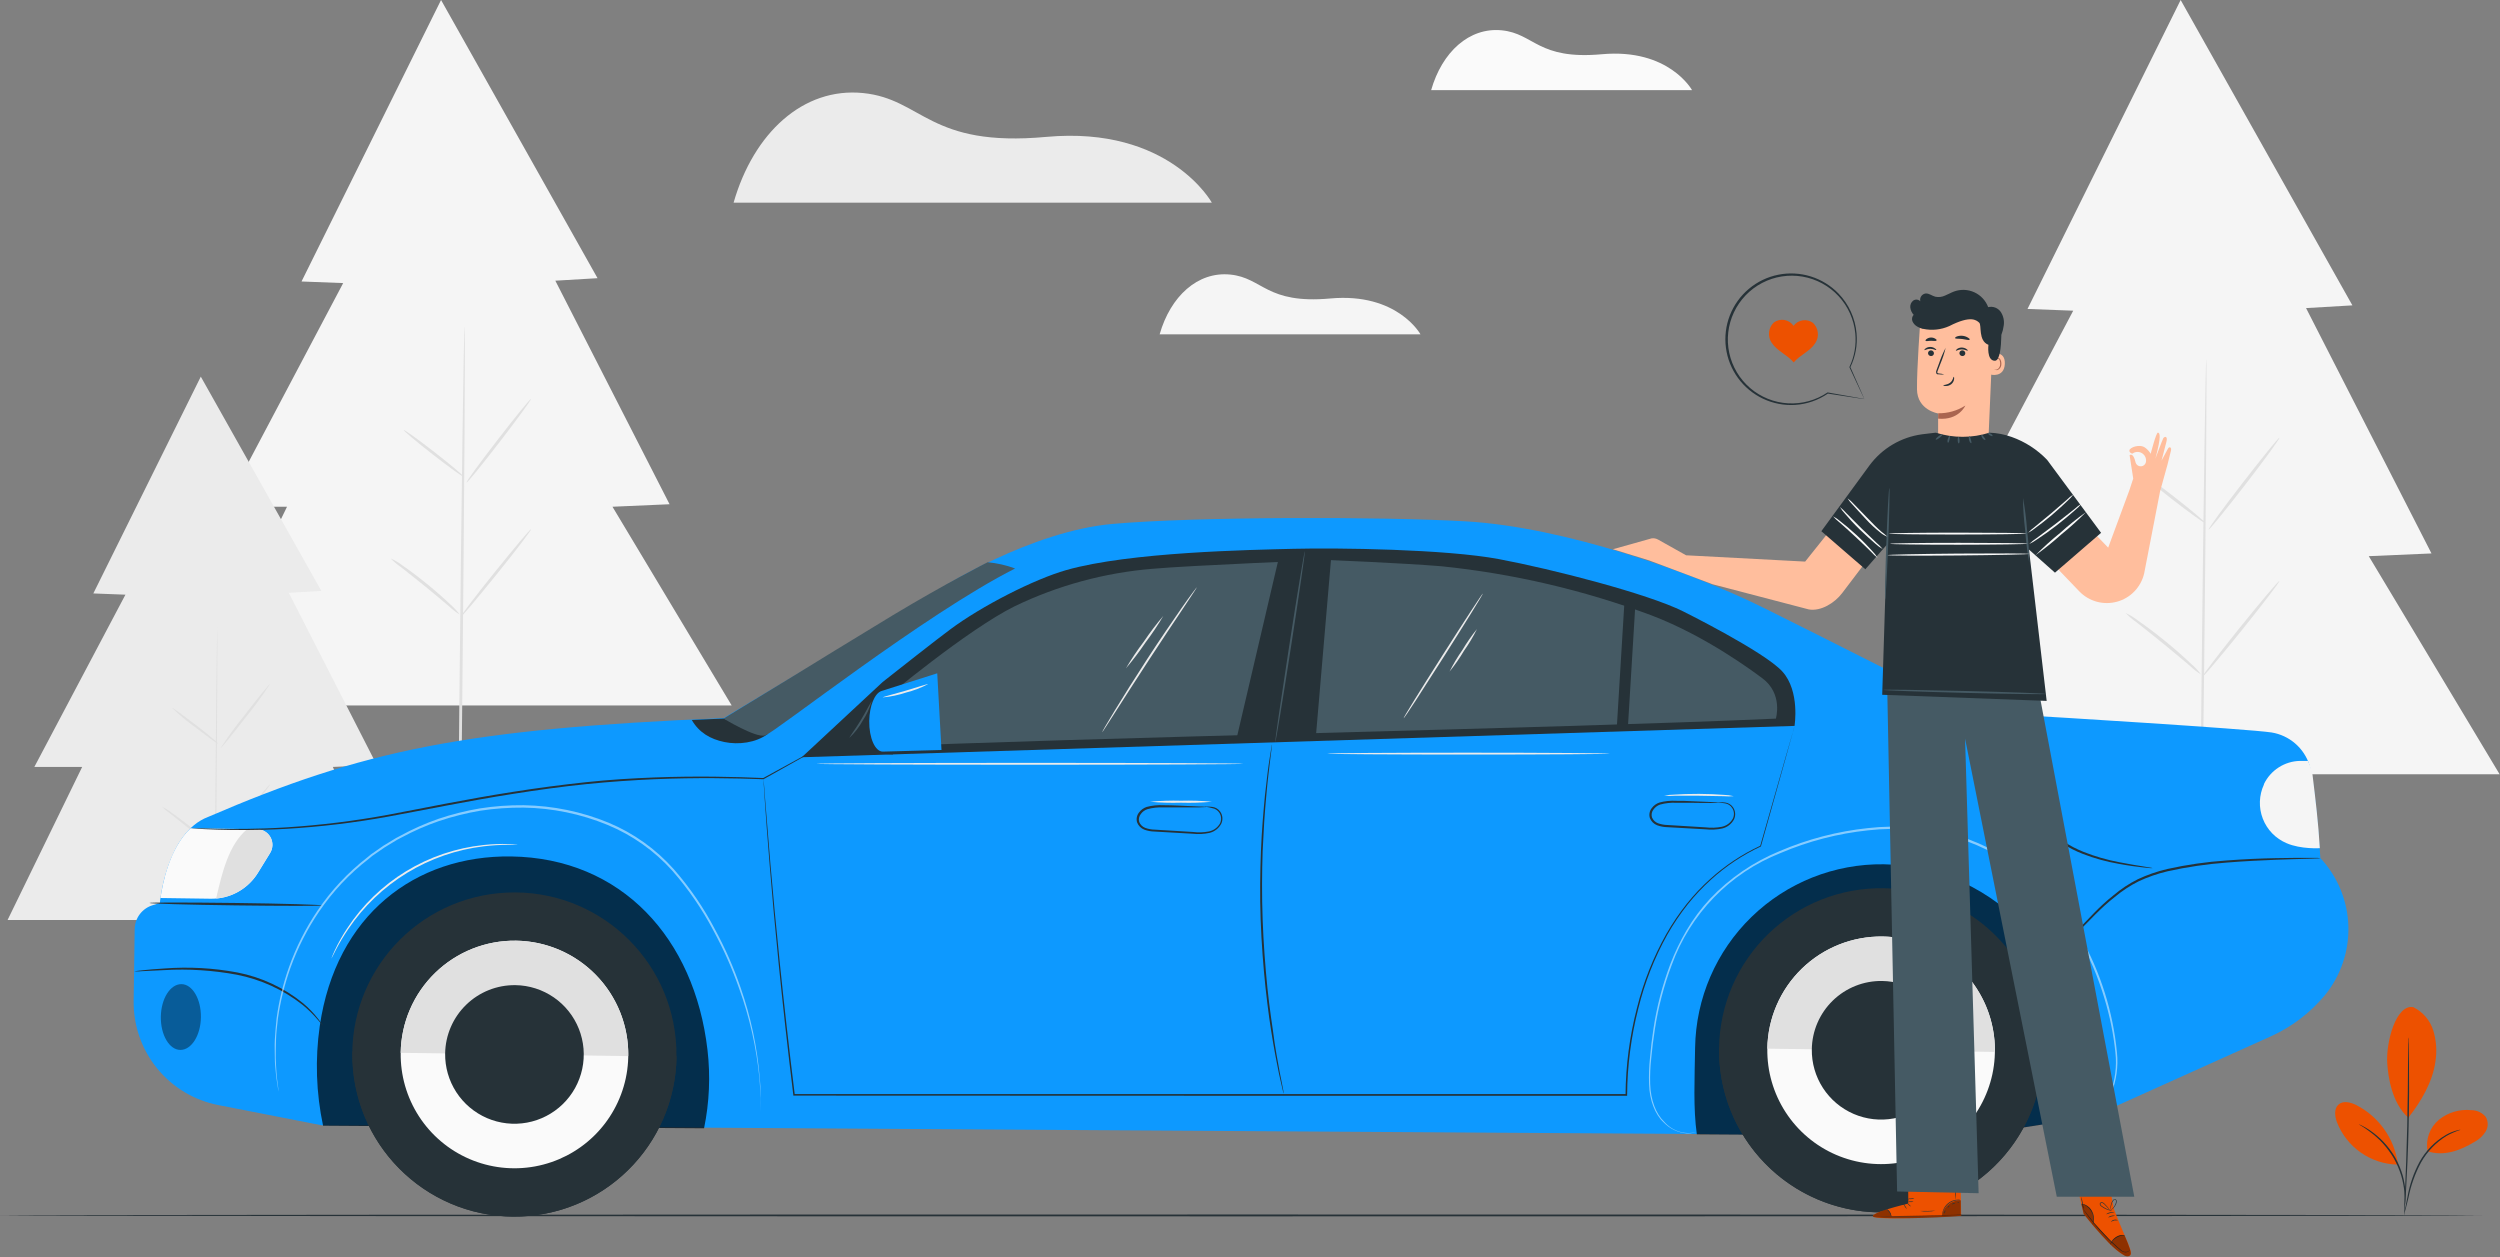 <svg width="690" height="347" viewBox="0 0 690 347" fill="none" xmlns="http://www.w3.org/2000/svg">
<rect x="0" y="0" width="690" height="347" fill="#808080" stroke="none"/>
<g clip-path="url(#clip0_5497_40774)">
<path d="M601.86 0L559.59 85.27L572.21 85.75L536.39 153.5H555.21L525.86 213.7H689.9L653.78 153.5L671.09 152.75L636.47 85.03L649.26 84.28L601.86 0Z" fill="#F5F5F5"/>
<path d="M608.938 99C609.128 99 608.867 137.476 608.343 184.933C607.82 232.39 607.011 276.164 607.011 276C606.948 265.852 607.146 232.368 607.662 184.911C608.177 137.453 608.748 99 608.938 99Z" fill="#E0E0E0"/>
<path d="M629.11 120.83C629.3 120.98 625.11 126.77 619.7 133.76C614.29 140.75 609.79 146.29 609.59 146.15C609.39 146.01 613.59 140.21 619.01 133.22C624.43 126.23 628.92 120.69 629.11 120.83Z" fill="#E0E0E0"/>
<path d="M608.61 144.33C608.46 144.52 604.29 141.53 599.31 137.64C594.33 133.75 590.4 130.45 590.55 130.26C590.7 130.07 594.86 133.06 599.85 136.95C604.84 140.84 608.76 144.14 608.61 144.33Z" fill="#E0E0E0"/>
<path d="M607.49 186.16C606.366 185.463 605.32 184.648 604.37 183.73C602.51 182.16 599.95 180 597.08 177.66C594.21 175.32 591.57 173.24 589.66 171.74C588.577 170.989 587.572 170.131 586.66 169.18C587.862 169.728 588.994 170.42 590.03 171.24C592.03 172.62 594.76 174.63 597.64 176.98C600.52 179.33 603.04 181.58 604.8 183.27C605.81 184.121 606.713 185.092 607.49 186.16Z" fill="#E0E0E0"/>
<path d="M629.14 160.31C629.32 160.46 624.71 166.52 618.82 173.84C612.93 181.16 608.01 186.98 607.82 186.84C607.63 186.7 612.24 180.63 618.13 173.31C624.02 165.99 629 160.15 629.14 160.31Z" fill="#E0E0E0"/>
<path d="M121.73 0L83.22 77.69L94.72 78.13L62.09 139.86H79.22L52.49 194.7H201.94L169.04 139.86L184.8 139.17L153.27 77.47L164.92 76.78L121.73 0Z" fill="#F5F5F5"/>
<path d="M128.24 90.12C128.46 90.12 128.16 137.03 127.57 194.87C126.98 252.71 126.31 318.31 126.09 318.31C125.87 318.31 126.17 252.73 126.77 194.86C127.37 136.99 128 90.12 128.24 90.12Z" fill="#E0E0E0"/>
<path d="M146.56 110.09C146.73 110.23 142.9 115.5 137.99 121.87C133.08 128.24 128.99 133.29 128.78 133.15C128.57 133.01 132.44 127.75 137.35 121.38C142.26 115.01 146.39 110 146.56 110.09Z" fill="#E0E0E0"/>
<path d="M127.88 131.5C127.74 131.68 123.95 128.95 119.41 125.4C114.87 121.85 111.29 118.85 111.41 118.68C111.53 118.51 115.34 121.23 119.89 124.77C124.44 128.31 128 131.33 127.88 131.5Z" fill="#E0E0E0"/>
<path d="M126.86 169.61C125.835 168.97 124.877 168.23 124 167.4C122.31 165.97 120 164 117.36 161.86C114.72 159.72 112.36 157.86 110.59 156.47C109.6 155.787 108.682 155.007 107.85 154.14C108.971 154.63 110.029 155.255 111 156C112.83 157.26 115.3 159.09 117.93 161.23C120.56 163.37 122.85 165.43 124.45 166.97C125.355 167.751 126.164 168.637 126.86 169.61Z" fill="#E0E0E0"/>
<path d="M146.58 146.05C146.76 146.19 142.58 151.71 137.19 158.38C131.8 165.05 127.34 170.38 127.19 170.22C127.04 170.06 131.19 164.56 136.58 157.88C141.97 151.2 146.41 145.92 146.58 146.05Z" fill="#E0E0E0"/>
<path d="M55.42 103.95L25.76 163.79L34.62 164.13L9.48 211.67H22.68L2.09 253.92H110.59L91.86 211.67L104 211.15L79.71 163.62L88.69 163.09L55.42 103.95Z" fill="#EBEBEB"/>
<path d="M59.968 173C60.065 173 59.934 200.315 59.672 234.004C59.411 267.692 59.104 295 59.024 295C58.945 295 59.064 267.692 59.32 233.996C59.576 200.3 59.871 173 59.968 173Z" fill="#E0E0E0"/>
<path d="M74.55 188.75C72.507 191.887 70.301 194.915 67.94 197.82C64.16 202.72 60.99 206.61 60.85 206.51C62.888 203.37 65.094 200.342 67.46 197.44C71.24 192.54 74.41 188.64 74.55 188.75Z" fill="#E0E0E0"/>
<path d="M60.16 205.24C60.05 205.37 57.16 203.24 53.63 200.54C51.455 198.968 49.399 197.237 47.48 195.36C47.59 195.23 50.48 197.36 54.01 200.06C57.54 202.76 60.26 205.1 60.16 205.24Z" fill="#E0E0E0"/>
<path d="M59.37 234.59C58.588 234.095 57.857 233.522 57.19 232.88C55.88 231.78 54.08 230.26 52.07 228.62C50.06 226.98 48.2 225.52 46.86 224.47C46.097 223.943 45.39 223.34 44.75 222.67C45.593 223.061 46.388 223.547 47.12 224.12C48.53 225.12 50.43 226.49 52.46 228.12C54.49 229.75 56.24 231.36 57.46 232.54C58.177 233.144 58.818 233.832 59.37 234.59Z" fill="#E0E0E0"/>
<path d="M74.56 216.45C74.7 216.55 71.46 220.8 67.33 225.94C64.911 229.108 62.334 232.151 59.61 235.06C59.48 234.95 62.72 230.7 66.85 225.56C70.98 220.42 74.43 216.34 74.56 216.45Z" fill="#E0E0E0"/>
<path d="M202.47 55.94H334.47C334.47 55.94 322.79 34.69 288.8 37.78C256.34 40.78 254.69 27.33 238.19 25.68C221.69 24.03 208 36.68 202.47 55.94Z" fill="#EBEBEB"/>
<path d="M320.06 92.28H392.06C392.06 92.28 385.69 80.7 367.16 82.38C349.46 83.99 348.56 76.68 339.56 75.78C330.56 74.88 323.06 81.78 320.06 92.28Z" fill="#F5F5F5"/>
<path d="M395 24.87H467C467 24.87 460.63 13.28 442.1 14.97C424.4 16.58 423.5 9.27 414.5 8.37C405.5 7.47 398 14.37 395 24.87Z" fill="#FAFAFA"/>
<path d="M685.05 335.46C685.05 335.6 531.68 335.72 342.54 335.72C153.4 335.72 0 335.6 0 335.46C0 335.32 153.33 335.2 342.54 335.2C531.75 335.2 685.05 335.31 685.05 335.46Z" fill="#263238"/>
<path d="M640.46 236.86C645.199 241.958 647.931 248.6 648.149 255.557C648.368 262.514 646.059 269.314 641.65 274.7C637.624 279.539 632.554 283.402 626.82 286L577.68 308.14L543 313.46L88.71 310.57L60.24 305C53.59 303.701 47.607 300.106 43.339 294.844C39.071 289.581 36.788 282.985 36.89 276.21L37.17 256.44C37.19 254.957 37.68 253.519 38.569 252.333C39.459 251.147 40.702 250.274 42.12 249.84L44.12 249.22C44.12 249.22 45.81 229.83 57.51 225.44C100.14 207.07 128.36 201.17 199.73 198.19L260 162.19C260 162.19 284.33 146.64 307 144.61C329.67 142.58 381 142.54 404.51 143.89C432.12 145.48 467.15 158.05 486.69 167.73C502 175.29 538.84 194 538.84 194L559.68 197.49C562.81 197.64 620.34 201.15 626.96 202.16C629.363 202.552 631.611 203.6 633.456 205.188C635.302 206.776 636.673 208.843 637.42 211.16C639.07 216.62 640.42 236.68 640.42 236.68" fill="#0D99FF"/>
<path d="M464.57 168.75C454.75 163.84 428.41 157.07 413.68 154.31C398.95 151.55 369.02 151.17 357.05 151.47C345.08 151.77 311.85 152.35 294.33 157.33C285.33 159.89 270.84 167.33 262.33 173.67C259.33 175.85 246.5 185.94 243.62 188.23L221.29 209L495.29 200.35C495.29 200.35 496.86 190.8 491.94 185.35C487.02 179.9 464.57 168.75 464.57 168.75Z" fill="#263238"/>
<path d="M58.15 248.05L44.29 247.85C44.83 244.11 46.67 234.17 52.59 228.6L70.94 228.87C71.702 228.88 72.447 229.093 73.1 229.485C73.753 229.878 74.291 230.436 74.658 231.104C75.025 231.772 75.208 232.525 75.189 233.286C75.17 234.048 74.95 234.791 74.55 235.44L71.21 240.87C69.842 243.095 67.918 244.927 65.629 246.186C63.34 247.445 60.762 248.087 58.15 248.05Z" fill="#FAFAFA"/>
<path d="M59.83 247.22C61.27 241.11 63.09 233.09 68.24 228.83H70.94C71.702 228.84 72.447 229.053 73.1 229.445C73.753 229.838 74.291 230.396 74.657 231.064C75.025 231.732 75.208 232.485 75.189 233.246C75.17 234.008 74.95 234.751 74.55 235.4L71.21 240.83C69.984 242.851 68.298 244.555 66.289 245.801C64.281 247.047 62.005 247.8 59.65 248L59.83 247.22Z" fill="#E0E0E0"/>
<g opacity="0.7">
<path d="M194.32 311.41C195.789 304.28 196.107 296.96 195.26 289.73C191.68 258.96 171.53 236.82 141.09 236.38C114.6 236 92.72 252.55 88.25 283.2C86.942 292.35 87.253 301.658 89.17 310.7L194.32 311.41Z" fill="black"/>
</g>
<g opacity="0.7">
<path d="M577.66 308.21C577.66 307.08 577.52 305.93 577.5 304.72C576.96 265.89 550.91 238.99 519.93 238.54C506.318 238.358 493.19 243.584 483.426 253.07C473.662 262.556 468.061 275.528 467.85 289.14C467.72 297.78 467.31 305.92 468.33 313.08L542.94 313.59L577.66 308.21Z" fill="black"/>
</g>
<path d="M474.46 289.24C474.334 298.085 476.834 306.769 481.644 314.194C486.454 321.619 493.357 327.451 501.481 330.952C509.605 334.454 518.584 335.468 527.285 333.866C535.985 332.264 544.015 328.119 550.359 321.953C556.703 315.788 561.077 307.88 562.927 299.229C564.777 290.579 564.02 281.574 560.752 273.353C557.485 265.132 551.853 258.065 544.569 253.045C537.285 248.025 528.676 245.277 519.83 245.15C513.956 245.064 508.122 246.136 502.662 248.306C497.202 250.475 492.223 253.7 488.01 257.794C483.796 261.889 480.431 266.773 478.106 272.169C475.781 277.564 474.542 283.365 474.46 289.24Z" fill="#263238"/>
<path d="M474.46 289.12V289.24C474.289 301.103 478.837 312.548 487.105 321.058C495.372 329.567 506.682 334.444 518.545 334.615C530.408 334.786 541.853 330.237 550.363 321.97C558.872 313.702 563.749 302.393 563.92 290.53V290.41L474.46 289.12Z" fill="#263238"/>
<path d="M487.78 289.43C487.69 295.642 489.444 301.741 492.82 306.956C496.196 312.171 501.042 316.268 506.747 318.728C512.451 321.189 518.757 321.902 524.867 320.779C530.977 319.655 536.617 316.745 541.073 312.416C545.529 308.087 548.601 302.534 549.901 296.46C551.201 290.385 550.671 284.061 548.377 278.287C546.083 272.514 542.128 267.551 537.013 264.025C531.898 260.499 525.852 258.569 519.64 258.48C511.311 258.36 503.276 261.553 497.301 267.357C491.326 273.161 487.901 281.101 487.78 289.43Z" fill="#FAFAFA"/>
<path d="M519.64 258.48C511.311 258.36 503.275 261.553 497.3 267.357C491.326 273.161 487.901 281.101 487.78 289.43L550.59 290.33C550.649 286.206 549.896 282.111 548.373 278.279C546.849 274.446 544.586 270.952 541.712 267.994C538.838 265.036 535.409 262.674 531.622 261.041C527.835 259.409 523.763 258.539 519.64 258.48Z" fill="#E0E0E0"/>
<path d="M500.06 289.6C500.005 293.383 501.073 297.098 503.13 300.274C505.186 303.451 508.138 305.946 511.613 307.444C515.087 308.943 518.928 309.377 522.649 308.692C526.371 308.008 529.805 306.235 532.519 303.598C535.233 300.961 537.104 297.579 537.895 293.879C538.686 290.179 538.363 286.327 536.965 282.811C535.567 279.295 533.158 276.272 530.042 274.125C526.926 271.978 523.244 270.804 519.46 270.75C514.388 270.678 509.495 272.623 505.857 276.158C502.219 279.693 500.134 284.528 500.06 289.6Z" fill="#263238"/>
<path d="M143.973 335.745C168.658 334.637 187.77 313.729 186.662 289.044C185.554 264.36 164.645 245.247 139.961 246.355C115.277 247.463 96.164 268.372 97.272 293.057C98.38 317.741 119.289 336.853 143.973 335.745Z" fill="#263238"/>
<path d="M97.27 290.27C97.27 290.27 97.27 290.35 97.27 290.39C97.185 296.264 98.258 302.097 100.428 307.557C102.597 313.016 105.821 317.994 109.915 322.208C114.008 326.421 118.892 329.787 124.286 332.113C129.681 334.439 135.481 335.68 141.355 335.765C147.229 335.85 153.062 334.777 158.521 332.607C163.981 330.437 168.959 327.214 173.173 323.12C177.386 319.026 180.752 314.143 183.078 308.748C185.404 303.354 186.645 297.554 186.73 291.68V291.56L97.27 290.27Z" fill="#263238"/>
<path d="M110.59 290.58C110.5 296.792 112.254 302.892 115.63 308.107C119.007 313.322 123.854 317.419 129.559 319.879C135.264 322.34 141.571 323.053 147.681 321.928C153.791 320.804 159.431 317.893 163.887 313.563C168.342 309.233 171.414 303.679 172.713 297.604C174.012 291.528 173.48 285.204 171.184 279.431C168.888 273.657 164.932 268.695 159.816 265.17C154.699 261.646 148.653 259.718 142.44 259.63C138.317 259.57 134.222 260.324 130.389 261.847C126.557 263.37 123.062 265.634 120.104 268.508C117.147 271.382 114.784 274.81 113.152 278.597C111.519 282.385 110.649 286.456 110.59 290.58Z" fill="#FAFAFA"/>
<path d="M142.44 259.63C134.113 259.512 126.079 262.707 120.107 268.51C114.134 274.314 110.711 282.253 110.59 290.58L173.4 291.49C173.459 287.365 172.706 283.269 171.182 279.435C169.658 275.601 167.394 272.105 164.519 269.147C161.644 266.188 158.215 263.825 154.426 262.192C150.638 260.559 146.565 259.689 142.44 259.63Z" fill="#E0E0E0"/>
<path d="M122.86 290.76C122.807 294.543 123.877 298.256 125.934 301.431C127.991 304.605 130.943 307.099 134.417 308.596C137.891 310.093 141.731 310.527 145.452 309.842C149.172 309.157 152.606 307.384 155.319 304.748C158.032 302.112 159.903 298.73 160.694 295.031C161.486 291.332 161.163 287.481 159.766 283.965C158.37 280.449 155.962 277.427 152.848 275.279C149.733 273.132 146.052 271.956 142.27 271.9C137.196 271.831 132.302 273.778 128.663 277.314C125.023 280.85 122.936 285.686 122.86 290.76Z" fill="#263238"/>
<g opacity="0.4">
<path d="M55.45 280.78C55.38 285.78 52.84 289.78 49.79 289.78C46.74 289.78 44.31 285.63 44.39 280.62C44.47 275.61 46.99 271.62 50.05 271.62C53.11 271.62 55.53 275.77 55.45 280.78Z" fill="black"/>
</g>
<path d="M640.46 236.86C640.176 236.913 639.888 236.936 639.6 236.93L637.12 237.02C634.97 237.08 631.87 237.14 628.03 237.3C624.19 237.46 619.62 237.66 614.56 238.07C609.079 238.478 603.635 239.28 598.27 240.47C595.516 241.118 592.835 242.046 590.27 243.24C587.913 244.424 585.702 245.877 583.68 247.57C579.68 250.68 576.68 254.14 573.91 256.84C571.803 259.041 569.455 260.996 566.91 262.67C566.211 263.112 565.482 263.506 564.73 263.85C564.473 263.989 564.201 264.1 563.92 264.18C563.92 264.12 564.99 263.64 566.77 262.46C569.248 260.725 571.537 258.734 573.6 256.52C576.29 253.8 579.29 250.28 583.32 247.11C585.367 245.374 587.613 243.887 590.01 242.68C592.618 241.457 595.346 240.509 598.15 239.85C603.546 238.651 609.025 237.862 614.54 237.49C619.62 237.11 624.2 236.92 628.04 236.85C631.88 236.78 635.04 236.75 637.15 236.77H639.63C639.909 236.774 640.187 236.804 640.46 236.86Z" fill="#263238"/>
<g opacity="0.5">
<path d="M576.22 309C576.394 308.874 576.574 308.757 576.76 308.65C577.283 308.308 577.788 307.938 578.27 307.54C580.084 305.944 581.501 303.948 582.41 301.71C583.785 298.144 584.279 294.298 583.85 290.5C583.33 285.465 582.326 280.492 580.85 275.65C579.123 269.769 576.706 264.113 573.65 258.8C570.126 252.708 565.63 247.232 560.34 242.59C554.511 237.444 547.657 233.593 540.23 231.29C532.215 228.951 523.815 228.234 515.52 229.18C507.216 230.061 499.091 232.174 491.41 235.45C484.507 238.17 478.262 242.328 473.09 247.647C467.918 252.966 463.936 259.324 461.41 266.3C459.244 272.035 457.682 277.981 456.75 284.04C456.32 286.82 455.98 289.48 455.75 292.04C455.481 294.407 455.381 296.789 455.45 299.17C455.59 303.61 457.04 307.41 459.31 309.58C460.368 310.828 461.752 311.759 463.307 312.269C464.862 312.78 466.528 312.849 468.12 312.47L467.5 312.65C466.879 312.786 466.245 312.847 465.61 312.83C463.148 312.641 460.844 311.547 459.14 309.76C456.79 307.57 455.26 303.68 455.14 299.19C455.058 296.794 455.141 294.395 455.39 292.01C455.597 289.47 455.913 286.803 456.34 284.01C457.255 277.899 458.817 271.902 461 266.12C462.229 262.908 463.717 259.801 465.45 256.83C467.301 253.68 469.487 250.74 471.97 248.06C477.389 242.366 483.949 237.878 491.22 234.89C498.959 231.579 507.149 229.446 515.52 228.56C523.913 227.598 532.413 228.326 540.52 230.7C548.031 233.032 554.958 236.939 560.84 242.16C566.164 246.853 570.684 252.386 574.22 258.54C579.76 268.37 583.186 279.249 584.28 290.48C584.685 294.332 584.143 298.225 582.7 301.82C581.757 304.076 580.29 306.075 578.42 307.65C577.748 308.194 577.009 308.648 576.22 309Z" fill="white"/>
</g>
<path d="M89.19 283.19C89.19 283.19 88.67 282.58 87.74 281.49C86.43 279.946 84.977 278.53 83.4 277.26C78.134 273.134 71.965 270.314 65.4 269.03C58.809 267.8 52.094 267.37 45.4 267.75C42.83 267.85 40.75 267.97 39.31 268.04C38.566 268.119 37.817 268.14 37.07 268.1C37.254 268.038 37.446 268.001 37.64 267.99L39.29 267.8C40.73 267.64 42.8 267.45 45.38 267.3C52.106 266.786 58.87 267.156 65.5 268.4C72.166 269.692 78.409 272.616 83.67 276.91C85.239 278.226 86.66 279.708 87.91 281.33C88.37 281.89 88.66 282.38 88.91 282.69C89.018 282.848 89.111 283.016 89.19 283.19Z" fill="#263238"/>
<path d="M88.92 249.89C88.92 250.07 78.23 250.06 65.06 249.89C51.89 249.72 41.22 249.4 41.22 249.22C41.22 249.04 51.9 249.06 65.07 249.22C78.24 249.38 88.92 249.72 88.92 249.89Z" fill="#263238"/>
<g opacity="0.5">
<path d="M210 306.8C210 306.8 210 306.59 210 306.18C210 305.77 210 305.18 210 304.39C210 303.6 210 302.63 209.88 301.47C209.76 300.31 209.74 298.99 209.59 297.47C208.757 289.05 206.879 280.766 204 272.81C202.07 267.292 199.692 261.94 196.89 256.81C193.772 250.889 189.969 245.354 185.56 240.32C180.617 234.808 174.495 230.481 167.65 227.66C160.306 224.639 152.46 223.024 144.52 222.9C140.503 222.863 136.49 223.151 132.52 223.76C128.669 224.418 124.875 225.371 121.17 226.61C117.601 227.837 114.14 229.355 110.82 231.15L109.6 231.79L108.43 232.5L106.1 233.92L103.88 235.45L102.78 236.21L101.78 237.04C96.478 241.123 91.86 246.024 88.1 251.56C84.819 256.384 82.158 261.602 80.18 267.09C78.56 271.629 77.397 276.319 76.71 281.09C76.48 283.2 76.22 285.16 76.18 286.98C76.14 288.8 76.09 290.46 76.1 291.98C76.11 293.5 76.26 294.8 76.31 295.98C76.36 297.16 76.52 298.1 76.62 298.88C76.72 299.66 76.79 300.24 76.84 300.66C76.868 300.862 76.885 301.066 76.89 301.27C76.89 301.27 76.84 301.07 76.77 300.67C76.7 300.27 76.61 299.67 76.49 298.9C76.37 298.13 76.2 297.15 76.12 296C76.04 294.85 75.84 293.52 75.85 292C75.86 290.48 75.75 288.83 75.85 287C75.95 285.17 76.12 283.2 76.34 281.07C76.989 276.276 78.128 271.561 79.74 267C81.694 261.461 84.349 256.195 87.64 251.33C91.412 245.727 96.058 240.764 101.4 236.63L102.4 235.8L103.51 235.03L105.74 233.47L108.09 232.04L109.27 231.32L110.5 230.67C113.863 228.822 117.375 227.26 121 226C124.735 224.74 128.563 223.777 132.45 223.12C136.462 222.493 140.519 222.199 144.58 222.24C152.603 222.37 160.53 224.005 167.95 227.06C174.859 229.941 181.029 234.344 186 239.94C190.436 245.016 194.253 250.602 197.37 256.58C200.164 261.735 202.525 267.114 204.43 272.66C207.23 280.676 208.997 289.017 209.69 297.48C209.986 300.577 210.089 303.69 210 306.8Z" fill="white"/>
</g>
<path d="M559.75 198.15C559.779 198.366 559.779 198.584 559.75 198.8C559.68 199.3 559.6 199.91 559.5 200.66C559.29 202.27 558.95 204.6 558.74 207.5C558.441 210.872 558.596 214.269 559.2 217.6C559.987 221.668 561.943 225.418 564.83 228.39C567.757 231.322 571.256 233.62 575.11 235.14C578.264 236.386 581.528 237.33 584.86 237.96C587.71 238.54 590.04 238.88 591.64 239.15L593.49 239.46C593.71 239.474 593.926 239.525 594.13 239.61C593.914 239.636 593.696 239.636 593.48 239.61L591.61 239.42C589.99 239.23 587.61 238.96 584.78 238.42C581.4 237.843 578.087 236.928 574.89 235.69C570.94 234.174 567.354 231.84 564.37 228.84C561.403 225.782 559.403 221.918 558.62 217.73C558.029 214.342 557.918 210.888 558.29 207.47C558.56 204.56 558.96 202.23 559.29 200.63C559.44 199.83 559.57 199.21 559.66 198.79C559.661 198.574 559.692 198.358 559.75 198.15Z" fill="#263238"/>
<path d="M332.48 222.63C332.662 222.602 332.848 222.602 333.03 222.63C333.561 222.604 334.094 222.631 334.62 222.71C335.054 222.764 335.472 222.91 335.846 223.138C336.221 223.365 336.542 223.669 336.79 224.03C337.128 224.513 337.33 225.077 337.375 225.665C337.421 226.252 337.309 226.841 337.05 227.37C336.719 227.992 336.26 228.538 335.704 228.97C335.147 229.403 334.505 229.713 333.82 229.88C332.293 230.209 330.722 230.287 329.17 230.11L318.65 229.51C317.691 229.496 316.741 229.32 315.84 228.99C315.386 228.814 314.973 228.545 314.629 228.201C314.285 227.857 314.016 227.444 313.84 226.99C313.7 226.527 313.674 226.037 313.765 225.561C313.855 225.086 314.06 224.639 314.36 224.26C314.891 223.538 315.631 222.997 316.48 222.71C317.996 222.311 319.565 222.153 321.13 222.24C322.57 222.24 323.92 222.29 325.13 222.34L330.93 222.59C331.638 222.587 332.346 222.624 333.05 222.7C332.872 222.753 332.686 222.776 332.5 222.77C332.14 222.77 331.61 222.82 330.92 222.84C329.55 222.84 327.57 222.84 325.12 222.84C323.9 222.84 322.56 222.84 321.12 222.84C319.62 222.775 318.119 222.944 316.67 223.34C315.934 223.582 315.296 224.056 314.85 224.69C314.61 224.991 314.446 225.345 314.371 225.723C314.297 226.1 314.313 226.49 314.42 226.86C314.57 227.236 314.797 227.576 315.086 227.858C315.375 228.141 315.721 228.359 316.1 228.5C316.938 228.803 317.82 228.965 318.71 228.98L329.22 229.62C330.715 229.81 332.231 229.759 333.71 229.47C334.335 229.335 334.925 229.07 335.442 228.693C335.959 228.316 336.391 227.834 336.71 227.28C336.94 226.816 337.046 226.301 337.018 225.784C336.99 225.267 336.829 224.766 336.55 224.33C336.336 223.996 336.055 223.711 335.725 223.492C335.394 223.273 335.021 223.126 334.63 223.06C333.25 222.66 332.47 222.7 332.48 222.63Z" fill="#263238"/>
<path d="M474 221.46C474.18 221.416 474.365 221.399 474.55 221.41C475.081 221.389 475.614 221.415 476.14 221.49C476.575 221.544 476.992 221.69 477.366 221.917C477.741 222.145 478.062 222.449 478.31 222.81C478.647 223.295 478.85 223.86 478.897 224.448C478.945 225.037 478.835 225.627 478.58 226.16C478.248 226.78 477.789 227.324 477.232 227.755C476.675 228.186 476.034 228.494 475.35 228.66C473.82 228.989 472.246 229.067 470.69 228.89L460.17 228.3C459.21 228.283 458.26 228.103 457.36 227.77C456.907 227.592 456.495 227.323 456.151 226.979C455.807 226.635 455.538 226.223 455.36 225.77C455.22 225.307 455.194 224.816 455.285 224.341C455.375 223.866 455.58 223.419 455.88 223.04C456.412 222.321 457.152 221.783 458 221.5C459.514 221.092 461.085 220.933 462.65 221.03C464.09 221.03 465.44 221.03 466.65 221.12L472.45 221.37C473.158 221.367 473.866 221.404 474.57 221.48C474.57 221.48 474.38 221.53 474.02 221.56C473.66 221.59 473.13 221.61 472.44 221.62C471.07 221.62 469.09 221.62 466.64 221.57C465.42 221.57 464.08 221.57 462.64 221.57C461.14 221.497 459.638 221.663 458.19 222.06C457.457 222.308 456.821 222.781 456.37 223.41C456.13 223.711 455.966 224.065 455.891 224.443C455.817 224.82 455.833 225.21 455.94 225.58C456.09 225.956 456.317 226.296 456.606 226.578C456.895 226.861 457.241 227.079 457.62 227.22C458.458 227.521 459.34 227.683 460.23 227.7L470.74 228.35C472.236 228.532 473.751 228.478 475.23 228.19C475.856 228.056 476.447 227.792 476.964 227.415C477.481 227.038 477.912 226.555 478.23 226C478.477 225.532 478.592 225.006 478.564 224.478C478.536 223.95 478.365 223.439 478.07 223C477.857 222.665 477.576 222.379 477.246 222.16C476.915 221.941 476.541 221.795 476.15 221.73C474.72 221.49 473.94 221.53 474 221.46Z" fill="#263238"/>
<path d="M495.28 200.39C495.28 200.39 495.28 200.58 495.14 200.96C495 201.34 494.88 201.89 494.68 202.62C494.28 204.09 493.68 206.26 492.89 209.08C491.3 214.75 488.98 223.08 486.02 233.58V233.64H485.96C480.936 235.984 476.297 239.076 472.2 242.81C469.884 244.907 467.74 247.188 465.79 249.63C463.72 252.257 461.848 255.035 460.19 257.94C456.632 264.335 453.942 271.175 452.19 278.28C450.181 286.1 449.14 294.136 449.09 302.21V302.44H448.86H348.54L219.14 302.39H218.95V302.21C215.7 275.68 213.65 253.83 212.42 238.63C211.79 231.03 211.37 225.09 211.09 221.05C210.96 219.05 210.86 217.5 210.79 216.44C210.72 215.38 210.71 214.87 210.71 214.87C210.71 214.87 210.77 215.4 210.86 216.44C210.95 217.48 211.06 219.03 211.21 221.04C211.55 225.09 212.03 231.04 212.65 238.61C213.96 253.81 216.07 275.61 219.36 302.16L219.16 301.97H348.56H448.88L448.65 302.21C448.707 294.111 449.765 286.05 451.8 278.21C453.577 271.068 456.305 264.197 459.91 257.78C461.579 254.86 463.467 252.072 465.56 249.44C467.525 246.983 469.689 244.692 472.03 242.59C476.161 238.849 480.834 235.754 485.89 233.41L485.81 233.5L492.81 209.04C493.62 206.23 494.25 204.04 494.67 202.6C494.88 201.88 495.05 201.33 495.16 200.95C495.27 200.57 495.28 200.39 495.28 200.39Z" fill="#263238"/>
<path d="M351.06 205.46C351.075 205.543 351.075 205.627 351.06 205.71C351.06 205.91 351.01 206.15 350.98 206.44C350.9 207.13 350.78 208.06 350.63 209.25C350.48 210.44 350.28 211.95 350.1 213.68C349.92 215.41 349.67 217.38 349.5 219.57C349.33 221.76 349.08 224.14 348.93 226.72C348.78 229.3 348.63 232.04 348.49 234.93C348.3 240.73 348.25 247.1 348.49 253.78C348.73 260.46 349.22 266.78 349.8 272.59C350.13 275.47 350.41 278.21 350.8 280.76C351.19 283.31 351.5 285.69 351.8 287.86C352.1 290.03 352.51 291.97 352.8 293.69C353.09 295.41 353.38 296.88 353.63 298.08C353.88 299.28 354.03 300.18 354.17 300.85L354.29 301.58C354.303 301.663 354.303 301.747 354.29 301.83C354.25 301.755 354.223 301.674 354.21 301.59L354.03 300.88C353.884 300.213 353.674 299.293 353.4 298.12C353.12 296.93 352.8 295.46 352.48 293.74C352.16 292.02 351.75 290.09 351.4 287.92C351.05 285.75 350.63 283.38 350.29 280.82C349.95 278.26 349.59 275.53 349.29 272.65C348.68 266.87 348.18 260.5 347.94 253.8C347.7 247.1 347.8 240.72 348.02 234.92C348.16 232.02 348.28 229.26 348.5 226.69C348.72 224.12 348.9 221.69 349.13 219.53C349.36 217.37 349.6 215.38 349.81 213.65C350.02 211.92 350.24 210.43 350.43 209.22L350.88 206.43L351.01 205.7C351.015 205.618 351.031 205.537 351.06 205.46Z" fill="#263238"/>
<path d="M211.84 202.61C208.63 205.01 203.84 205.61 199.93 204.8C196.02 203.99 192.93 202.18 190.93 198.71L199.73 198.32L211.84 202.61Z" fill="#263238"/>
<path d="M199.71 198.32C199.71 198.32 208.59 203.73 211.17 202.99C213.75 202.25 255.17 169.53 280.17 156.9C277.727 155.994 275.175 155.416 272.58 155.18C272.58 155.18 260.96 161.06 246.46 169.78C235.46 176.42 224.21 183.38 218.97 186.59L199.71 198.32Z" fill="#455A64"/>
<path d="M228.11 205.26C228.018 205.33 227.921 205.393 227.82 205.45L226.95 205.95L223.56 207.88L210.73 215.07C202.73 214.78 192.37 214.57 180.54 215.07C174.64 215.33 168.35 215.75 161.81 216.42C155.27 217.09 148.46 218.02 141.49 219.13C129.29 221.04 117.77 223.44 107.23 225.37C97.89 227.071 88.456 228.203 78.98 228.76C70.89 229.22 64.32 229.1 59.8 228.97C57.54 228.9 55.8 228.81 54.59 228.74L53.24 228.65C53.086 228.642 52.932 228.626 52.78 228.6H53.24H54.59C55.78 228.6 57.59 228.7 59.8 228.74C64.33 228.81 70.88 228.87 78.96 228.36C88.414 227.755 97.824 226.59 107.14 224.87C117.66 222.87 129.19 220.49 141.41 218.58C148.41 217.47 155.2 216.58 161.76 215.88C168.32 215.18 174.61 214.81 180.53 214.58C192.37 214.13 202.7 214.39 210.74 214.74H210.65L223.55 207.68L226.99 205.82L227.88 205.36C227.953 205.319 228.03 205.285 228.11 205.26Z" fill="#263238"/>
<path d="M237.54 206.29C300.42 203.48 427.26 201.15 490.14 198.34C490.14 198.34 492.22 191.43 486.3 187.12C484.14 185.54 471.08 175.67 455.83 169.85C437.128 162.869 417.609 158.309 397.75 156.28C386.55 155.37 366.06 154.54 366.06 154.54C366.06 154.54 328.55 156.04 318.06 156.99C304.868 158.078 291.988 161.579 280.06 167.32C266.95 173.81 244.14 192.91 244.14 192.91L228.14 206.29H237.54Z" fill="#455A64"/>
<path d="M353.26 152.68L341.12 204.57L363.13 203.87L367.51 152.68H353.26Z" fill="#263238"/>
<path d="M448.4 165.24L446.26 200.4H449.32L451.39 166.34L448.4 165.24Z" fill="#263238"/>
<path d="M239.92 194.39C240.92 195.68 246.47 208.24 246.47 208.24L225.23 206.85L239.92 194.39Z" fill="#263238"/>
<path d="M259.85 207L243.66 207.45C241.52 207.45 239.84 203.63 239.91 198.98C239.97 194.82 241.41 191.31 243.31 190.71L258.68 185.83L259.85 207Z" fill="#0D99FF"/>
<path d="M360.15 152.09C360.29 152.09 358.58 163.94 356.32 178.5C354.06 193.06 352.12 204.86 351.97 204.84C351.82 204.82 353.55 192.99 355.8 178.42C358.05 163.85 360 152.07 360.15 152.09Z" fill="#455A64"/>
<path d="M240.55 193.62C240.007 195.519 239.17 197.32 238.07 198.96C237.12 200.691 235.902 202.261 234.46 203.61C234.34 203.51 235.96 201.45 237.63 198.69C239.3 195.93 240.41 193.56 240.55 193.62Z" fill="#455A64"/>
<path d="M330.3 162.12C330.239 162.271 330.162 162.415 330.07 162.55C329.86 162.86 329.61 163.25 329.31 163.72L326.48 168C324.07 171.59 320.76 176.56 317.16 182.07C313.56 187.58 310.33 192.61 308.01 196.25L305.24 200.56C304.94 201.02 304.68 201.4 304.48 201.72C304.394 201.857 304.293 201.984 304.18 202.1C304.18 202.1 304.23 201.94 304.39 201.66L305.07 200.45C305.68 199.45 306.57 197.9 307.7 196.06C309.94 192.37 313.11 187.31 316.7 181.78C320.29 176.25 323.7 171.33 326.15 167.78C327.39 166.01 328.41 164.58 329.15 163.61L329.99 162.5C330.17 162.23 330.28 162.11 330.3 162.12Z" fill="#EBEBEB"/>
<path d="M321.07 170C319.563 172.556 317.91 175.024 316.12 177.39C314.468 179.852 312.675 182.216 310.75 184.47C312.252 181.911 313.905 179.443 315.7 177.08C317.352 174.618 319.145 172.254 321.07 170Z" fill="#EBEBEB"/>
<path d="M640.27 234.1C640.27 234.1 635.05 234.43 631.12 232.73C629.624 232.102 628.269 231.179 627.138 230.016C626.007 228.852 625.122 227.473 624.536 225.959C623.951 224.446 623.677 222.829 623.731 221.208C623.785 219.586 624.165 217.991 624.85 216.52C624.846 216.48 624.846 216.44 624.85 216.4C625.754 214.526 627.157 212.937 628.906 211.81C630.654 210.682 632.68 210.06 634.76 210.01H637C637.809 211.63 638.292 213.394 638.42 215.2C639 220 639.89 227.21 640.27 234.1Z" fill="#F5F5F5"/>
<path d="M409.28 163.8C409.4 163.88 404.6 171.65 398.56 181.16C392.52 190.67 387.56 198.31 387.4 198.24C387.24 198.17 392.07 190.39 398.12 180.88C404.17 171.37 409.16 163.73 409.28 163.8Z" fill="#EBEBEB"/>
<path d="M407.65 173.61C406.612 175.699 405.415 177.705 404.07 179.61C402.88 181.622 401.543 183.544 400.07 185.36C401.113 183.274 402.309 181.268 403.65 179.36C404.842 177.349 406.178 175.427 407.65 173.61Z" fill="#EBEBEB"/>
<path d="M256.13 188.83C254.199 189.841 252.154 190.62 250.04 191.15C247.969 191.842 245.825 192.288 243.65 192.48C243.65 192.33 246.45 191.66 249.89 190.65C253.33 189.64 256.08 188.69 256.13 188.83Z" fill="#EBEBEB"/>
<path d="M343.18 210.81C343.18 210.95 316.79 211.07 284.25 211.07C251.71 211.07 225.31 210.95 225.31 210.81C225.31 210.67 251.69 210.55 284.25 210.55C316.81 210.55 343.18 210.66 343.18 210.81Z" fill="#EBEBEB"/>
<path d="M334.52 221.28C331.675 221.543 328.816 221.63 325.96 221.54C323.101 221.63 320.239 221.543 317.39 221.28C320.252 221.014 323.127 220.921 326 221C328.843 220.924 331.688 221.017 334.52 221.28Z" fill="#EBEBEB"/>
<path d="M142.9 233.16C142.681 233.188 142.459 233.188 142.24 233.16C141.81 233.16 141.19 233.16 140.37 233.16C138.084 233.166 135.8 233.306 133.53 233.58C126.02 234.477 118.791 236.982 112.336 240.923C105.88 244.864 100.35 250.15 96.12 256.42C94.834 258.31 93.665 260.277 92.62 262.31C92.23 263.03 91.98 263.61 91.78 263.98C91.696 264.185 91.589 264.38 91.46 264.56C91.516 264.346 91.593 264.139 91.69 263.94C91.86 263.55 92.08 262.94 92.44 262.22C93.421 260.141 94.55 258.136 95.82 256.22C99.996 249.829 105.544 244.448 112.06 240.47C118.576 236.491 125.897 234.015 133.49 233.22C135.778 232.969 138.08 232.883 140.38 232.96C141.19 232.96 141.82 233.05 142.25 233.08C142.469 233.08 142.687 233.107 142.9 233.16Z" fill="#EBEBEB"/>
<path d="M444.32 208C444.32 208.14 426.85 208.26 405.32 208.26C383.79 208.26 366.32 208.14 366.32 208C366.32 207.86 383.79 207.74 405.32 207.74C426.85 207.74 444.32 207.89 444.32 208Z" fill="#EBEBEB"/>
<path d="M478.54 219.75C477.601 219.827 476.658 219.827 475.72 219.75C473.98 219.75 471.58 219.65 468.93 219.63C466.28 219.61 463.88 219.63 462.14 219.63C461.201 219.708 460.258 219.708 459.32 219.63C460.243 219.425 461.185 219.317 462.13 219.31C463.87 219.19 466.28 219.1 468.94 219.11C471.6 219.12 474 219.24 475.74 219.38C476.684 219.404 477.622 219.528 478.54 219.75Z" fill="#EBEBEB"/>
<path d="M541.86 129.11C540.943 129.112 540.035 128.931 539.189 128.579C538.342 128.227 537.574 127.71 536.928 127.059C536.283 126.408 535.773 125.636 535.428 124.786C535.083 123.936 534.911 123.027 534.92 122.11V114.11C534.92 114.11 529.16 113.22 529.09 107.46C529.02 101.7 530.02 88.46 530.02 88.46C533.291 87.056 536.877 86.55 540.409 86.995C543.94 87.44 547.289 88.819 550.11 90.99L548.75 122.61C548.638 124.365 547.865 126.012 546.586 127.218C545.307 128.425 543.618 129.101 541.86 129.11Z" fill="#FFBE9D"/>
<path d="M534.94 114.06C537.595 114.106 540.205 113.365 542.44 111.93C542.44 111.93 540.67 116.07 534.92 115.55L534.94 114.06Z" fill="#AA6550"/>
<path d="M549.5 97.67C549.6 97.67 553.5 96.5 553.33 100.43C553.16 104.36 549.28 103.43 549.28 103.31C549.28 103.19 549.5 97.67 549.5 97.67Z" fill="#FFBE9D"/>
<path d="M550.53 101.86C550.53 101.86 550.59 101.86 550.71 101.97C550.874 102.034 551.056 102.034 551.22 101.97C551.479 101.816 551.692 101.596 551.838 101.332C551.984 101.069 552.057 100.771 552.05 100.47C552.078 100.129 552.023 99.786 551.89 99.47C551.858 99.346 551.795 99.231 551.708 99.137C551.621 99.043 551.512 98.972 551.39 98.93C551.312 98.909 551.228 98.916 551.154 98.948C551.079 98.981 551.018 99.038 550.98 99.11C550.93 99.21 550.98 99.29 550.93 99.3C550.88 99.31 550.85 99.23 550.93 99.07C550.956 98.972 551.016 98.887 551.1 98.83C551.154 98.789 551.215 98.76 551.281 98.745C551.346 98.729 551.414 98.728 551.48 98.74C551.64 98.779 551.787 98.858 551.909 98.967C552.031 99.077 552.124 99.216 552.18 99.37C552.332 99.72 552.4 100.1 552.38 100.48C552.389 100.831 552.293 101.176 552.104 101.472C551.915 101.768 551.642 102.001 551.32 102.14C551.215 102.17 551.104 102.175 550.996 102.154C550.888 102.133 550.787 102.087 550.7 102.02C550.53 102 550.51 101.87 550.53 101.86Z" fill="#AA6550"/>
<path d="M532.13 97.44C532.127 97.656 532.21 97.864 532.36 98.019C532.509 98.175 532.714 98.265 532.93 98.27C533.034 98.278 533.139 98.266 533.238 98.233C533.337 98.199 533.428 98.147 533.506 98.078C533.585 98.009 533.648 97.925 533.694 97.831C533.739 97.737 533.765 97.635 533.77 97.53C533.773 97.316 533.692 97.109 533.544 96.954C533.396 96.799 533.194 96.708 532.98 96.7C532.769 96.686 532.562 96.757 532.403 96.895C532.243 97.034 532.145 97.23 532.13 97.44Z" fill="#263238"/>
<path d="M531.14 96.62C531.24 96.73 531.86 96.27 532.74 96.27C533.62 96.27 534.28 96.71 534.37 96.6C534.46 96.49 534.37 96.36 534.03 96.16C533.65 95.891 533.196 95.748 532.73 95.75C532.27 95.753 531.823 95.9 531.45 96.17C531.18 96.38 531.08 96.57 531.14 96.62Z" fill="#263238"/>
<path d="M540.79 97.44C540.787 97.656 540.87 97.864 541.02 98.019C541.169 98.175 541.374 98.265 541.59 98.27C541.694 98.278 541.799 98.266 541.898 98.233C541.997 98.199 542.088 98.147 542.167 98.078C542.245 98.009 542.309 97.925 542.354 97.831C542.399 97.737 542.425 97.635 542.43 97.53C542.433 97.316 542.352 97.109 542.204 96.954C542.057 96.799 541.854 96.708 541.64 96.7C541.429 96.686 541.222 96.757 541.063 96.895C540.903 97.034 540.805 97.23 540.79 97.44Z" fill="#263238"/>
<path d="M539.83 96.78C539.93 96.89 540.55 96.43 541.44 96.43C542.33 96.43 542.97 96.88 543.06 96.77C543.15 96.66 543.06 96.53 542.73 96.32C542.343 96.059 541.887 95.92 541.42 95.92C540.961 95.921 540.514 96.064 540.14 96.33C539.87 96.54 539.78 96.74 539.83 96.78Z" fill="#263238"/>
<path d="M536.62 103.34C536.152 103.198 535.669 103.111 535.18 103.08C534.96 103.08 534.74 103.01 534.7 102.86C534.686 102.626 534.742 102.393 534.86 102.19L535.52 100.47C536.134 99.023 536.629 97.528 537 96C536.266 97.406 535.644 98.867 535.14 100.37C534.92 100.97 534.71 101.55 534.5 102.1C534.361 102.375 534.322 102.69 534.39 102.99C534.424 103.069 534.474 103.139 534.538 103.197C534.602 103.254 534.678 103.296 534.76 103.32C534.887 103.333 535.014 103.333 535.14 103.32C535.631 103.392 536.128 103.398 536.62 103.34Z" fill="#263238"/>
<path d="M539.22 104C539.08 104 539.07 105 538.22 105.64C537.37 106.28 536.38 106.21 536.37 106.35C536.36 106.49 536.6 106.53 537.03 106.54C537.593 106.551 538.141 106.363 538.58 106.01C538.994 105.664 539.261 105.175 539.33 104.64C539.39 104.19 539.29 104 539.22 104Z" fill="#263238"/>
<path d="M539.6 93.32C539.69 93.56 540.6 93.44 541.6 93.57C542.6 93.7 543.47 93.98 543.6 93.76C543.73 93.54 543.52 93.43 543.18 93.2C542.727 92.916 542.215 92.739 541.684 92.68C541.152 92.621 540.614 92.683 540.11 92.86C539.75 93 539.56 93.2 539.6 93.32Z" fill="#263238"/>
<path d="M531.46 94.06C531.62 94.26 532.22 94.06 532.96 94.06C533.7 94.06 534.31 94.2 534.45 93.99C534.59 93.78 534.45 93.68 534.15 93.49C533.786 93.259 533.361 93.144 532.93 93.16C532.5 93.169 532.084 93.312 531.74 93.57C531.48 93.75 531.39 94 531.46 94.06Z" fill="#263238"/>
<path d="M527.24 84.89C527.2 84.537 527.248 84.179 527.381 83.849C527.514 83.519 527.727 83.227 528 83C528.293 82.774 528.66 82.664 529.029 82.692C529.398 82.719 529.744 82.883 530 83.15C529.942 82.91 529.935 82.66 529.981 82.417C530.026 82.174 530.122 81.944 530.263 81.741C530.403 81.537 530.586 81.367 530.797 81.239C531.009 81.111 531.245 81.03 531.49 81C532.43 80.94 533.23 81.65 534.14 81.89C535.043 82.087 535.986 81.978 536.82 81.58C537.67 81.24 538.47 80.77 539.33 80.45C541.152 79.786 543.162 79.867 544.923 80.676C546.685 81.484 548.057 82.956 548.74 84.77C549.384 84.614 550.061 84.656 550.68 84.892C551.3 85.128 551.833 85.545 552.21 86.09C552.94 87.203 553.232 88.545 553.03 89.86C552.911 90.743 552.689 91.609 552.37 92.44C552.37 92.52 552.37 92.59 552.37 92.66C552.31 95.83 551.95 99.54 550.6 99.57C548.25 99.57 548.81 95.17 548.81 95.17C545.92 94.05 547 89.73 546.27 89.07C545.54 88.41 544.05 86.9 538 90C535.748 91.007 533.235 91.277 530.82 90.77H530.67C530.125 90.626 529.603 90.403 529.12 90.11C528.554 89.784 528.106 89.287 527.84 88.69C527.717 88.39 527.682 88.061 527.741 87.742C527.799 87.422 527.948 87.127 528.17 86.89C527.663 86.335 527.338 85.636 527.24 84.89Z" fill="#263238"/>
<path d="M598.37 123.8C598.23 124.04 596.59 127.12 596.59 127.12C596.59 127.12 597.89 122.07 597.94 121.89C598.36 120.24 597.34 120.41 597.04 121C596.74 121.59 594.89 126.58 594.89 126.58C596.62 120.09 596.08 119.52 595.59 119.41C595.1 119.3 593.59 125.24 593.59 125.24C593.193 124.566 592.658 123.983 592.02 123.53C590.46 122.45 587.84 123.53 587.72 124.27C587.6 125.01 588.53 125.21 588.53 125.21C588.898 124.932 589.339 124.767 589.799 124.737C590.259 124.707 590.718 124.812 591.119 125.04C591.52 125.267 591.846 125.607 592.056 126.018C592.265 126.429 592.35 126.892 592.3 127.35C592.272 127.694 592.124 128.017 591.882 128.262C591.641 128.508 591.32 128.661 590.977 128.694C590.634 128.728 590.29 128.639 590.005 128.445C589.721 128.25 589.514 127.962 589.42 127.63C588.77 124.71 587.77 125.63 587.77 125.63L588.77 132.08L587.7 135.33L581.86 151.15L570.7 139.57C570.7 139.57 564.7 152.75 564.6 153.2C564.5 153.49 570.19 159.41 573.93 163.26C575.252 164.615 576.914 165.589 578.741 166.082C580.568 166.575 582.495 166.568 584.318 166.063C586.142 165.557 587.797 164.571 589.109 163.207C590.422 161.843 591.344 160.152 591.78 158.31L596.19 135.57L598.26 128.12C598.26 128.12 599 125.12 599.18 124.39C599.42 123.45 598.76 123.16 598.37 123.8Z" fill="#FFBE9D"/>
<path d="M499.23 168.2C502.56 168.79 506.39 166.4 508.43 163.7L516.74 152.75L507 144L498.22 155L465.36 153.26L457.6 148.91C457.065 148.612 456.446 148.499 455.84 148.59L445.16 151.59L455.16 154.67L472.65 161.25L499.23 168.2Z" fill="#FFBE9D"/>
<path d="M573.71 329.25L575.09 335.04C575.09 335.04 584.55 347.32 587.47 346.72C589.38 346.33 587.03 343.12 583.47 333.79L582.72 329.94L573.71 329.25Z" fill="#ED5100"/>
<path d="M587.85 344.91C587.837 344.971 587.814 345.028 587.78 345.08C587.684 345.238 587.545 345.366 587.38 345.45C587.124 345.593 586.833 345.659 586.54 345.64C586.156 345.605 585.787 345.471 585.47 345.25C583.777 343.882 582.183 342.395 580.7 340.8C579.202 339.228 577.79 337.575 576.47 335.85C575.97 335.18 575.57 334.64 575.31 334.26L575.01 333.81C574.973 333.759 574.94 333.706 574.91 333.65C574.91 333.65 574.96 333.65 575.04 333.79L575.37 334.21L576.58 335.77C577.58 337.07 579.08 338.84 580.84 340.67C582.314 342.255 583.884 343.748 585.54 345.14C585.79 345.344 586.091 345.474 586.41 345.518C586.729 345.563 587.054 345.518 587.35 345.39C587.56 345.282 587.733 345.115 587.85 344.91Z" fill="#263238"/>
<path d="M586.51 341C586.51 341 586.21 341 585.75 341C585.146 341.098 584.568 341.315 584.05 341.64C583.519 341.948 583.078 342.39 582.77 342.92C582.55 343.33 582.48 343.63 582.45 343.62C582.455 343.355 582.524 343.094 582.65 342.86C582.939 342.286 583.392 341.809 583.95 341.49C584.486 341.145 585.096 340.932 585.73 340.87C585.997 340.837 586.268 340.882 586.51 341Z" fill="#263238"/>
<path d="M577.56 338.08C577.56 338.08 577.66 337.66 577.73 336.99C577.828 336.119 577.664 335.238 577.26 334.46C576.864 333.675 576.231 333.035 575.45 332.63C575.128 332.478 574.793 332.355 574.45 332.26C574.55 332.245 574.651 332.245 574.75 332.26C575.023 332.306 575.288 332.386 575.54 332.5C576.368 332.888 577.04 333.543 577.45 334.36C577.876 335.17 578.03 336.096 577.89 337C577.85 337.269 577.787 337.533 577.7 337.79C577.666 337.892 577.619 337.99 577.56 338.08Z" fill="#263238"/>
<path d="M574.32 330.24C574.588 330.812 574.763 331.423 574.84 332.05C575.01 333.05 575.2 333.88 575.16 333.9C574.894 333.325 574.725 332.71 574.66 332.08C574.48 331.06 574.27 330.25 574.32 330.24Z" fill="#263238"/>
<path d="M583.6 334.61C583.6 334.66 583.06 334.61 582.43 334.8C581.8 334.99 581.32 335.19 581.29 335.14C581.597 334.861 581.98 334.68 582.39 334.62C582.783 334.492 583.205 334.488 583.6 334.61Z" fill="#263238"/>
<path d="M583.79 335.6C583.79 335.6 583.34 335.6 582.79 335.74C582.24 335.88 581.89 336.1 581.86 336.05C582.087 335.781 582.403 335.603 582.75 335.55C583.091 335.434 583.463 335.452 583.79 335.6Z" fill="#263238"/>
<path d="M584.55 336.84C584.218 336.812 583.883 336.812 583.55 336.84C583.224 336.945 582.909 337.083 582.61 337.25C582.706 337.09 582.837 336.954 582.993 336.852C583.149 336.75 583.326 336.684 583.51 336.66C583.686 336.613 583.871 336.605 584.05 336.636C584.23 336.667 584.4 336.737 584.55 336.84Z" fill="#263238"/>
<path d="M583 334.19C582.894 334.21 582.786 334.21 582.68 334.19C582.395 334.132 582.115 334.055 581.84 333.96C581.437 333.818 581.045 333.644 580.67 333.44C580.437 333.309 580.213 333.162 580 333C579.871 332.924 579.761 332.819 579.678 332.695C579.595 332.57 579.541 332.428 579.52 332.28C579.532 332.199 579.561 332.122 579.606 332.054C579.651 331.986 579.711 331.928 579.78 331.885C579.85 331.842 579.928 331.815 580.009 331.806C580.09 331.796 580.172 331.804 580.25 331.83C580.504 331.911 580.73 332.064 580.9 332.27C581.207 332.567 581.498 332.881 581.77 333.21C581.957 333.433 582.13 333.667 582.29 333.91C582.357 333.991 582.411 334.082 582.45 334.18C582.45 334.18 582.16 333.84 581.67 333.3C581.43 333.03 581.13 332.72 580.79 332.39C580.627 332.216 580.425 332.082 580.2 332C579.99 331.95 579.71 332.06 579.71 332.29C579.71 332.52 579.91 332.72 580.1 332.86C580.303 333.004 580.513 333.138 580.73 333.26C581.094 333.474 581.476 333.658 581.87 333.81C582.51 334.07 583 334.16 583 334.19Z" fill="#263238"/>
<path d="M582.45 334.07C582.439 333.974 582.439 333.876 582.45 333.78C582.45 333.6 582.45 333.33 582.51 333C582.553 332.607 582.654 332.223 582.81 331.86C582.899 331.638 583.024 331.432 583.18 331.25C583.262 331.131 583.381 331.043 583.519 331C583.657 330.956 583.805 330.96 583.94 331.01C584.05 331.097 584.133 331.214 584.179 331.347C584.225 331.48 584.232 331.623 584.2 331.76C584.165 331.996 584.094 332.225 583.99 332.44C583.827 332.81 583.601 333.149 583.32 333.44C583.133 333.629 582.929 333.799 582.71 333.95C582.56 334.06 582.47 334.1 582.46 334.09C582.45 334.08 582.78 333.83 583.22 333.35C583.477 333.051 583.687 332.714 583.84 332.35C583.927 332.149 583.987 331.937 584.02 331.72C584.047 331.619 584.045 331.512 584.015 331.411C583.985 331.311 583.928 331.22 583.85 331.15C583.68 331.05 583.46 331.15 583.32 331.35C583.175 331.519 583.054 331.708 582.96 331.91C582.807 332.258 582.699 332.624 582.64 333C582.598 333.36 582.535 333.718 582.45 334.07Z" fill="#263238"/>
<g opacity="0.4">
<path d="M575.09 335L574.42 332.22C574.42 332.22 576.74 332.65 577.34 334.38C577.704 335.336 577.861 336.359 577.8 337.38L582.8 342.81C582.8 342.81 584.07 340.34 586.36 340.93C586.36 340.93 588.16 344.93 588.1 345.93C588.04 346.93 586.89 346.8 586.48 346.61C584.823 345.625 583.315 344.41 582 343C579.33 340.25 576.38 336.74 575.09 335Z" fill="black"/>
</g>
<path d="M526.69 332.18L526.64 324.46L541.09 324.29L541.28 335.57L540.38 335.64C536.38 335.91 520.1 336.73 517.38 335.96C514.45 335.09 526.69 332.18 526.69 332.18Z" fill="#ED5100"/>
<g opacity="0.4">
<path d="M536 335.52C536.196 334.3 536.837 333.195 537.8 332.42C538.749 331.651 539.95 331.262 541.17 331.33V335.33L536 335.52Z" fill="black"/>
</g>
<g opacity="0.4">
<path d="M520.71 333.81C520.71 333.81 516.42 335.11 516.97 335.81C517.52 336.51 533.97 336.3 541.28 335.57V335.25L522.04 335.66C522.04 335.66 521.55 333.84 520.71 333.81Z" fill="black"/>
</g>
<path d="M541.48 335.24H541.23L540.52 335.29L537.89 335.44C535.67 335.55 532.61 335.65 529.22 335.7C525.83 335.75 522.77 335.7 520.55 335.7L517.92 335.63H517.21H516.96H517.96H520.59C522.81 335.63 525.88 335.63 529.26 335.63C532.64 335.63 535.71 335.5 537.93 335.42L540.55 335.33H541.27L541.48 335.24Z" fill="#263238"/>
<path d="M522 335.88C521.872 335.451 521.701 335.036 521.49 334.64C521.225 334.274 520.92 333.938 520.58 333.64C521.03 333.804 521.406 334.123 521.64 334.54C521.916 334.93 522.044 335.405 522 335.88Z" fill="#263238"/>
<path d="M526.25 333.67C526.25 333.67 526.01 333.45 525.79 333.12C525.57 332.79 525.43 332.5 525.47 332.47C525.51 332.44 525.72 332.69 525.94 333.02C526.16 333.35 526.29 333.64 526.25 333.67Z" fill="#263238"/>
<path d="M527.41 333C527.41 333 527.15 332.89 526.9 332.67C526.65 332.45 526.47 332.24 526.5 332.2C526.53 332.16 526.76 332.32 527.02 332.54C527.28 332.76 527.45 333 527.41 333Z" fill="#263238"/>
<path d="M528.14 331.66C527.899 331.755 527.639 331.793 527.38 331.77C527.128 331.799 526.873 331.775 526.63 331.7C526.868 331.605 527.125 331.567 527.38 331.59C527.636 331.555 527.896 331.579 528.14 331.66Z" fill="#263238"/>
<path d="M528.38 330.7C528.131 330.866 527.839 330.953 527.54 330.95C527.246 330.999 526.945 330.965 526.67 330.85C526.954 330.799 527.242 330.775 527.53 330.78C527.81 330.725 528.095 330.698 528.38 330.7Z" fill="#263238"/>
<path d="M525.75 332.41C525.442 332.464 525.128 332.464 524.82 332.41C524.481 332.372 524.146 332.302 523.82 332.2C523.622 332.15 523.43 332.076 523.25 331.98C523.138 331.915 523.053 331.812 523.01 331.69C522.996 331.621 523.002 331.55 523.026 331.485C523.051 331.419 523.094 331.362 523.15 331.32C523.502 331.143 523.904 331.094 524.289 331.179C524.673 331.265 525.016 331.481 525.26 331.79C525.409 331.971 525.515 332.183 525.57 332.41C525.59 332.492 525.59 332.578 525.57 332.66C525.474 332.374 525.328 332.106 525.14 331.87C524.929 331.626 524.651 331.449 524.34 331.36C523.972 331.244 523.574 331.277 523.23 331.45C523.09 331.56 523.15 331.74 523.31 331.83C523.477 331.924 523.655 331.998 523.84 332.05C524.166 332.157 524.501 332.237 524.84 332.29C525.39 332.39 525.75 332.38 525.75 332.41Z" fill="#263238"/>
<path d="M525.51 332.46C525.51 332.46 525.35 332.24 525.39 331.82C525.413 331.576 525.499 331.341 525.64 331.14C525.714 331 525.823 330.881 525.956 330.795C526.089 330.71 526.242 330.659 526.4 330.65C526.448 330.658 526.493 330.676 526.534 330.703C526.575 330.729 526.61 330.763 526.637 330.803C526.664 330.844 526.682 330.889 526.692 330.936C526.701 330.984 526.7 331.033 526.69 331.08C526.672 331.23 526.621 331.373 526.54 331.5C526.422 331.705 526.278 331.893 526.11 332.06C525.964 332.227 525.783 332.36 525.58 332.45C525.58 332.45 525.77 332.28 526.02 331.98C526.163 331.805 526.29 331.618 526.4 331.42C526.53 331.22 526.61 330.87 526.4 330.83C526.19 330.79 525.93 331.04 525.79 331.23C525.664 331.414 525.576 331.622 525.53 331.84C525.505 332.046 525.498 332.253 525.51 332.46Z" fill="#263238"/>
<path d="M541.13 331.29C541.13 331.29 540.72 331.29 540.07 331.29C539.22 331.393 538.416 331.736 537.752 332.277C537.088 332.819 536.592 333.538 536.32 334.35C536.11 334.98 536.09 335.35 536.06 335.35C536.043 335.254 536.043 335.156 536.06 335.06C536.088 334.796 536.138 334.535 536.21 334.28C536.457 333.427 536.957 332.668 537.644 332.106C538.332 331.543 539.174 331.203 540.06 331.13C540.326 331.099 540.594 331.099 540.86 331.13C540.96 331.164 541.052 331.219 541.13 331.29Z" fill="#263238"/>
<path d="M539.56 325.3C539.675 326.296 539.728 327.298 539.72 328.3C539.779 329.299 539.779 330.301 539.72 331.3C539.606 330.304 539.552 329.302 539.56 328.3C539.495 327.301 539.495 326.299 539.56 325.3Z" fill="#263238"/>
<path d="M534.2 334.14C533.509 334.306 532.8 334.383 532.09 334.37C531.384 334.419 530.674 334.372 529.98 334.23C529.98 334.18 530.93 334.23 532.09 334.23C533.25 334.23 534.19 334.09 534.2 334.14Z" fill="#263238"/>
<path d="M537 334.1C537 334.1 536.93 334.3 536.83 334.52C536.73 334.74 536.69 334.93 536.64 334.92C536.59 334.91 536.56 334.7 536.64 334.45C536.72 334.2 537 334.06 537 334.1Z" fill="#263238"/>
<path d="M538.08 332.76C538.08 332.76 538.03 332.94 537.88 333.09C537.73 333.24 537.58 333.34 537.55 333.31C537.52 333.28 537.61 333.13 537.75 332.97C537.89 332.81 538.05 332.72 538.08 332.76Z" fill="#263238"/>
<path d="M539.6 332.13C539.6 332.18 539.4 332.18 539.19 332.26C538.98 332.34 538.83 332.45 538.79 332.42C538.75 332.39 538.87 332.18 539.13 332.09C539.39 332 539.62 332.08 539.6 332.13Z" fill="#263238"/>
<path d="M540.69 331.83C540.69 331.83 540.62 331.95 540.5 332C540.38 332.05 540.27 332.05 540.25 332C540.23 331.95 540.32 331.88 540.44 331.83C540.56 331.78 540.67 331.78 540.69 331.83Z" fill="#263238"/>
<path d="M589.06 330.29L560.49 178.98L520.78 185.03L523.6 328.85L546.1 329.33L542.36 203.86L567.67 330.29H589.06Z" fill="#455A64"/>
<path d="M564.88 193.45L519.49 191.76L520.78 150.33L514.83 157.12L502.69 146.61L516 128.42C517.719 126.104 519.884 124.154 522.367 122.686C524.85 121.218 527.602 120.261 530.46 119.87C532.15 119.64 533.46 119.53 534.28 119.42C539.099 120.945 544.271 120.945 549.09 119.42C551.182 119.491 553.251 119.889 555.22 120.6C558.932 121.919 562.284 124.087 565.01 126.93L579.9 147.06L567.17 158.06L560 151.69L564.88 193.45Z" fill="#263238"/>
<path d="M521.46 134.69C521.6 134.69 521.46 141.59 521.14 150.08C520.82 158.57 520.45 165.46 520.31 165.46C520.17 165.46 520.31 158.56 520.62 150.07C520.93 141.58 521.31 134.69 521.46 134.69Z" fill="#455A64"/>
<path d="M558.34 137.41C558.893 140.352 559.27 143.324 559.47 146.31C559.838 149.28 560.039 152.268 560.07 155.26C559.523 152.318 559.149 149.346 558.95 146.36C558.576 143.391 558.372 140.403 558.34 137.41Z" fill="#455A64"/>
<path d="M536.12 119.88C536.21 119.99 535.86 120.41 535.35 120.81C534.84 121.21 534.35 121.44 534.26 121.33C534.17 121.22 534.52 120.8 535.03 120.4C535.54 120 536 119.76 536.12 119.88Z" fill="#455A64"/>
<path d="M538.18 120.32C538.31 120.39 538.18 120.81 538.08 121.32C537.98 121.83 537.81 122.2 537.66 122.19C537.51 122.18 537.43 121.72 537.58 121.19C537.73 120.66 538.06 120.25 538.18 120.32Z" fill="#455A64"/>
<path d="M540.54 120.62C540.68 120.62 540.81 121 540.84 121.49C540.87 121.98 540.77 122.37 540.62 122.38C540.47 122.39 540.34 122 540.32 121.51C540.3 121.02 540.39 120.62 540.54 120.62Z" fill="#455A64"/>
<path d="M543.55 120.4C543.7 120.4 543.82 120.81 543.96 121.31C544.1 121.81 544.2 122.24 544.07 122.31C543.94 122.38 543.61 122.02 543.46 121.45C543.31 120.88 543.41 120.4 543.55 120.4Z" fill="#455A64"/>
<path d="M546.92 120C547.06 120 547.3 120.26 547.56 120.61C547.82 120.96 548.06 121.27 547.97 121.39C547.88 121.51 547.47 121.39 547.15 120.92C546.83 120.45 546.79 120.08 546.92 120Z" fill="#455A64"/>
<path d="M548.7 119.52C548.77 119.4 549.12 119.52 549.46 119.71C549.8 119.9 550.02 120.22 549.94 120.34C549.86 120.46 549.52 120.34 549.18 120.15C548.84 119.96 548.62 119.64 548.7 119.52Z" fill="#455A64"/>
<path d="M559.29 147.25C559.29 147.4 550.78 147.52 540.29 147.53C529.8 147.54 521.29 147.42 521.29 147.28C521.29 147.14 529.8 147.01 540.29 147.01C550.78 147.01 559.29 147.11 559.29 147.25Z" fill="#FAFAFA"/>
<path d="M559.62 150.06C559.62 150.21 551.11 150.33 540.62 150.34C530.13 150.35 521.62 150.23 521.62 150.09C521.62 149.95 530.13 149.82 540.62 149.82C551.11 149.82 559.62 149.92 559.62 150.06Z" fill="#FAFAFA"/>
<path d="M560 152.88C560 153.02 551.25 153.21 540.47 153.31C529.69 153.41 520.93 153.37 520.93 153.22C520.93 153.07 529.67 152.88 540.46 152.79C551.25 152.7 560 152.73 560 152.88Z" fill="#FAFAFA"/>
<path d="M572.29 136.43C571.815 137.083 571.268 137.68 570.66 138.21C569.6 139.21 568.08 140.66 566.34 142.13C564.6 143.6 562.97 144.86 561.76 145.73C561.148 146.245 560.477 146.685 559.76 147.04C560.308 146.447 560.915 145.911 561.57 145.44L566.05 141.74L570.45 137.94C571.007 137.372 571.624 136.865 572.29 136.43Z" fill="#FAFAFA"/>
<path d="M574.59 138.94C574.012 139.636 573.365 140.273 572.66 140.84C571.42 141.95 569.66 143.44 567.66 144.99C565.66 146.54 563.76 147.87 562.36 148.78C561.633 149.319 560.852 149.781 560.03 150.16C560.685 149.537 561.394 148.975 562.15 148.48C563.49 147.48 565.33 146.12 567.35 144.58C569.37 143.04 571.15 141.58 572.45 140.58C573.114 139.972 573.83 139.423 574.59 138.94Z" fill="#FAFAFA"/>
<path d="M575.76 141.32C573.61 143.496 571.34 145.549 568.96 147.47C566.694 149.524 564.31 151.444 561.82 153.22C563.97 151.044 566.24 148.991 568.62 147.07C570.886 145.016 573.27 143.096 575.76 141.32Z" fill="#FAFAFA"/>
<path d="M520.92 148.13C520.22 147.867 519.57 147.485 519 147C517.567 145.879 516.229 144.642 515 143.3C513.54 141.76 512.25 140.3 511.33 139.3C510.793 138.77 510.32 138.179 509.92 137.54C510.536 137.977 511.1 138.483 511.6 139.05C512.6 140.05 513.92 141.4 515.38 142.94C516.84 144.48 518.18 145.82 519.23 146.72C519.821 147.155 520.386 147.626 520.92 148.13Z" fill="#FAFAFA"/>
<path d="M519.64 151.56C518.919 151.152 518.248 150.662 517.64 150.1C516.49 149.1 514.94 147.75 513.3 146.15C511.66 144.55 510.25 143.01 509.3 141.87C508.73 141.287 508.23 140.639 507.81 139.94C508.448 140.444 509.037 141.006 509.57 141.62C510.62 142.69 512.07 144.17 513.7 145.77C515.33 147.37 516.84 148.77 517.93 149.83C518.557 150.348 519.13 150.928 519.64 151.56Z" fill="#FAFAFA"/>
<path d="M518.24 154C517.582 153.498 516.976 152.932 516.43 152.31C515.34 151.24 513.84 149.77 512.14 148.19C510.44 146.61 508.86 145.19 507.71 144.19C507.06 143.679 506.455 143.114 505.9 142.5C506.639 142.88 507.328 143.35 507.95 143.9C509.16 144.83 510.79 146.19 512.5 147.77C514.21 149.35 515.67 150.89 516.69 152.03C517.284 152.622 517.804 153.284 518.24 154Z" fill="#FAFAFA"/>
<path d="M564.79 191.54C564.79 191.68 554.7 191.54 542.26 191.23C529.82 190.92 519.74 190.55 519.74 190.41C519.74 190.27 529.83 190.41 542.27 190.71C554.71 191.01 564.79 191.39 564.79 191.54Z" fill="#455A64"/>
<path d="M666.12 278C667.416 278.65 668.568 279.555 669.508 280.659C670.447 281.764 671.156 283.046 671.59 284.43C672.438 287.211 672.636 290.15 672.17 293.02C671.43 298.56 668.17 304.12 664.68 308.5C660.08 304.32 659.14 297.17 658.88 293.5C658.49 287.72 661.28 277.03 666.12 277.98" fill="#ED5100"/>
<path d="M670 317.73C669.71 316.135 669.848 314.491 670.4 312.967C670.951 311.442 671.897 310.091 673.14 309.05C674.392 308.038 675.831 307.284 677.376 306.831C678.921 306.378 680.54 306.235 682.14 306.41C682.889 306.412 683.628 306.579 684.306 306.899C684.983 307.219 685.582 307.683 686.06 308.26C686.42 308.865 686.61 309.556 686.61 310.26C686.61 310.964 686.42 311.655 686.06 312.26C685.33 313.459 684.294 314.442 683.06 315.11C678.96 317.58 674.53 319.22 669.97 317.75" fill="#ED5100"/>
<path d="M663.63 334.67C663.655 334.285 663.719 333.903 663.82 333.53L664.44 330.45C665.03 327.024 666.168 323.715 667.81 320.65C669.521 317.592 672.012 315.042 675.03 313.26C675.947 312.737 676.924 312.327 677.94 312.04C678.3 311.93 678.59 311.89 678.78 311.84C678.97 311.79 679.07 311.84 679.08 311.84C677.726 312.273 676.419 312.843 675.18 313.54C672.264 315.356 669.855 317.881 668.18 320.88C666.563 323.916 665.404 327.175 664.74 330.55C664.43 331.83 664.18 332.88 663.99 333.6C663.898 333.966 663.777 334.323 663.63 334.67Z" fill="#263238"/>
<path d="M664.71 286.29C664.731 286.456 664.731 286.624 664.71 286.79C664.71 287.16 664.71 287.63 664.77 288.22C664.77 289.47 664.85 291.22 664.88 293.5C664.94 297.96 664.94 304.12 664.78 310.92C664.62 317.72 664.34 323.92 664.08 328.33C663.94 330.55 663.82 332.33 663.72 333.59C663.72 334.18 663.63 334.65 663.6 335.02C663.595 335.189 663.568 335.357 663.52 335.52C663.509 335.354 663.509 335.187 663.52 335.02C663.52 334.65 663.52 334.17 663.57 333.58C663.63 332.29 663.71 330.5 663.8 328.31C663.99 323.86 664.23 317.71 664.39 310.91C664.55 304.11 664.59 297.91 664.61 293.5C664.61 291.31 664.61 289.5 664.61 288.23C664.61 287.64 664.61 287.16 664.61 286.79C664.63 286.621 664.663 286.454 664.71 286.29Z" fill="#263238"/>
<path d="M661.79 321C661.291 317.615 659.992 314.398 658 311.615C656.009 308.832 653.383 306.565 650.34 305C648.79 304.23 646.76 303.7 645.45 304.84C644.14 305.98 644.39 308.08 644.99 309.71C646.303 313.092 648.588 316.009 651.556 318.094C654.524 320.18 658.043 321.341 661.67 321.43" fill="#ED5100"/>
<path d="M651 310.28C651.346 310.401 651.68 310.552 652 310.73C652.38 310.918 652.751 311.125 653.11 311.35C653.597 311.634 654.067 311.944 654.52 312.28C655.082 312.667 655.62 313.087 656.13 313.54C656.732 314.042 657.303 314.579 657.84 315.15C659.076 316.46 660.159 317.906 661.07 319.46C661.956 321.041 662.658 322.719 663.16 324.46C663.368 325.217 663.535 325.985 663.66 326.76C663.781 327.421 663.865 328.089 663.91 328.76C663.939 329.323 663.939 329.887 663.91 330.45C663.923 330.874 663.903 331.299 663.85 331.72C663.842 332.081 663.795 332.439 663.71 332.79C663.62 332.79 663.81 331.25 663.58 328.79C663.52 328.119 663.424 327.451 663.29 326.79C663.152 326.031 662.975 325.28 662.76 324.54C662.245 322.846 661.547 321.213 660.68 319.67C659.784 318.145 658.728 316.72 657.53 315.42C657.007 314.85 656.453 314.309 655.87 313.8C655.372 313.348 654.851 312.92 654.31 312.52C652.36 311 651 310.36 651 310.28Z" fill="#263238"/>
<path d="M500.38 89.11C499.56 88.51 498.535 88.259 497.531 88.412C496.526 88.566 495.623 89.112 495.02 89.93C494.73 89.505 494.358 89.143 493.926 88.865C493.493 88.588 493.009 88.4 492.502 88.313C491.996 88.226 491.477 88.242 490.976 88.36C490.476 88.478 490.005 88.696 489.59 89C488.851 89.698 488.381 90.632 488.26 91.641C488.14 92.649 488.377 93.668 488.93 94.52C490.43 96.89 493.29 97.9 495.06 100.03C496.84 97.9 499.55 97.03 501.06 94.63C501.605 93.774 501.836 92.755 501.712 91.748C501.587 90.741 501.117 89.808 500.38 89.11Z" fill="#ED5100"/>
<path d="M514.58 110.15L513.93 110.07L511.93 109.77L504.41 108.62H504.51C501.824 110.47 498.685 111.555 495.43 111.76C492.391 111.939 489.356 111.351 486.604 110.051C483.852 108.75 481.471 106.778 479.679 104.317C477.888 101.856 476.744 98.984 476.353 95.965C475.962 92.946 476.336 89.877 477.441 87.041C478.545 84.204 480.346 81.691 482.675 79.732C485.005 77.773 487.79 76.431 490.774 75.829C493.758 75.228 496.846 75.386 499.753 76.29C502.66 77.193 505.293 78.813 507.41 81C510.289 83.985 512.054 87.868 512.41 92C512.702 95.229 512.104 98.477 510.68 101.39V101.27C511.92 104.1 512.9 106.27 513.59 107.87C513.9 108.6 514.15 109.16 514.33 109.58C514.51 110 514.57 110.15 514.56 110.14L514.48 109.98L514.26 109.53C514.07 109.12 513.79 108.53 513.45 107.82L510.45 101.39V101.33V101.27C511.817 98.383 512.373 95.179 512.06 92C511.684 88.157 510.057 84.544 507.429 81.716C504.801 78.887 501.317 77 497.512 76.343C493.708 75.686 489.793 76.297 486.368 78.081C482.944 79.864 480.2 82.723 478.558 86.217C476.916 89.712 476.466 93.648 477.278 97.423C478.09 101.198 480.118 104.602 483.052 107.112C485.986 109.622 489.662 111.1 493.517 111.318C497.372 111.536 501.192 110.483 504.39 108.32H504.44H504.49L511.88 109.63L513.88 109.99L514.4 110.09L514.58 110.15Z" fill="#263238"/>
</g>
<defs>
<clipPath id="clip0_5497_40774">
<rect width="690" height="347" fill="white"/>
</clipPath>
</defs>
</svg>
